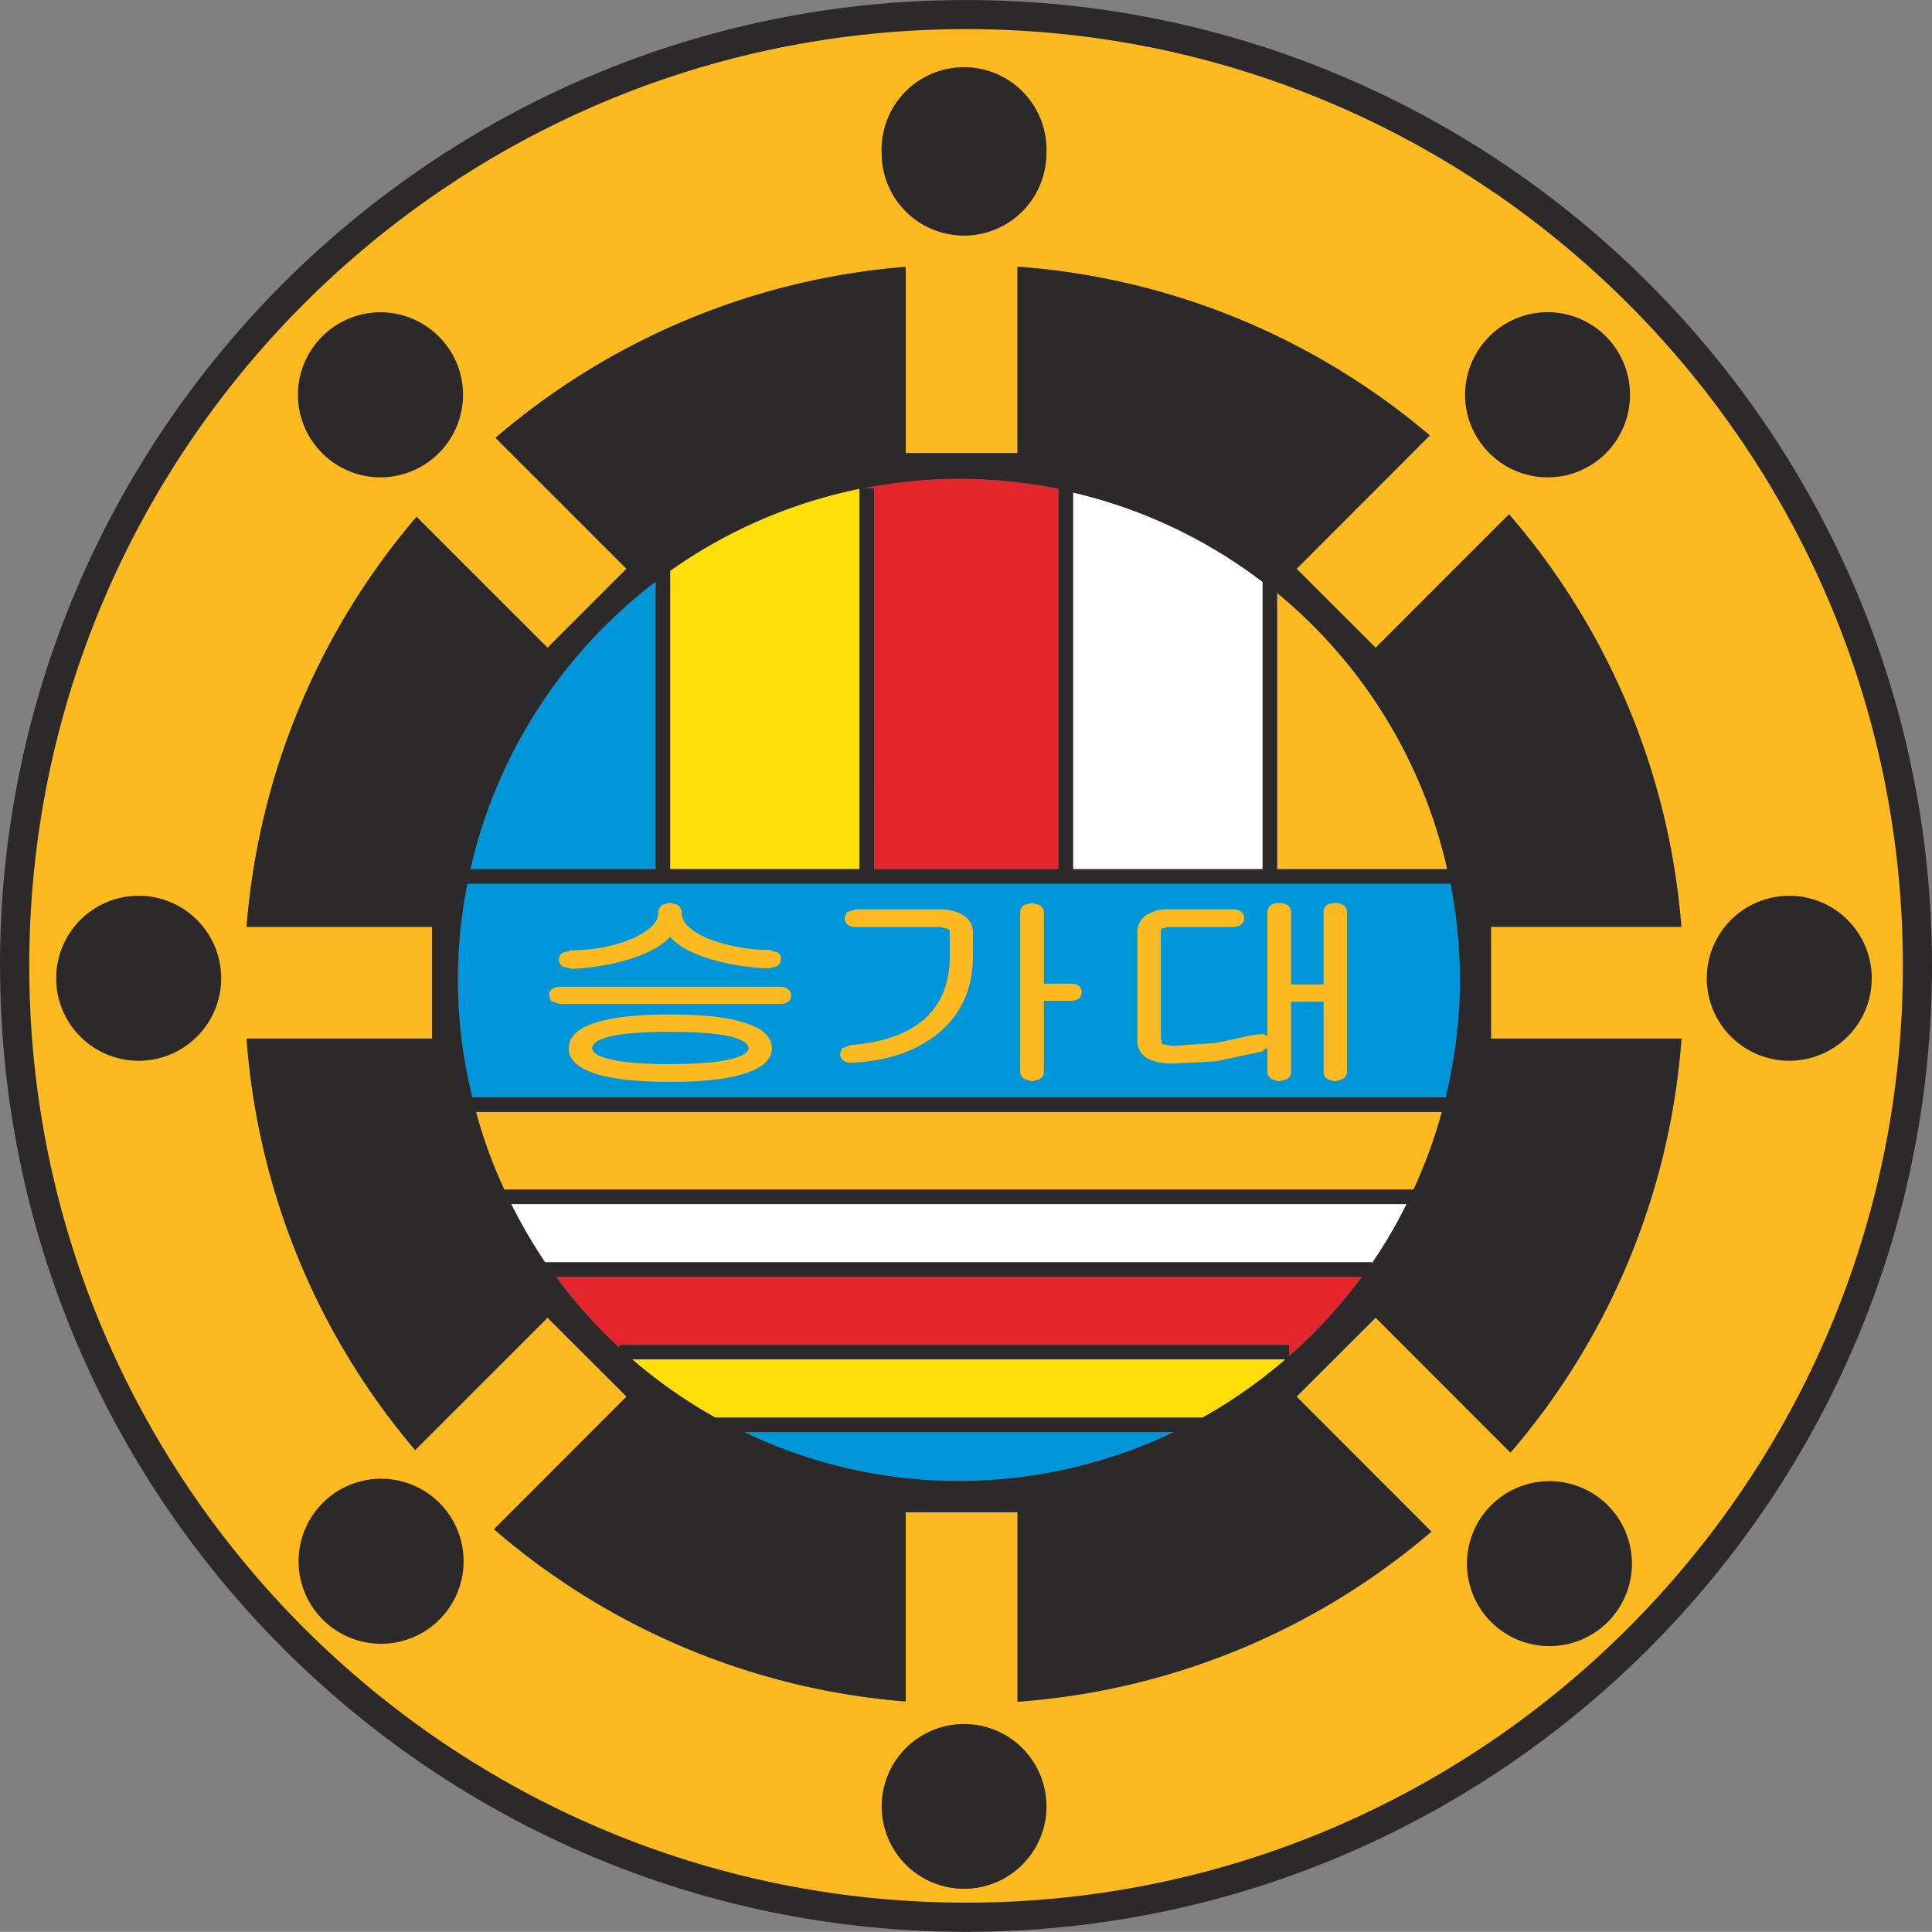 <svg xmlns="http://www.w3.org/2000/svg" width="177.658mm" height="177.642mm" viewBox="0 0 177.658 177.642"><rect x="0" y="0" width="177.658" height="177.642" fill="#808080" stroke="none"/><path fill="#ffde09" d="M-50.022 95.018a19.56 19.56 0 0 0-7.405 3.208v11.666h7.405z" style="stroke-width:3.468" transform="translate(196.692 -178.543) scale(2.352)"/><path fill="#0096da" d="M-46.135 133.812c3.004 0 5.84-.697 8.393-1.907h-16.782a19.455 19.455 0 0 0 8.393 1.907m-11.865-35.156a19.577 19.577 0 0 0-7.238 11.236h7.238z" style="stroke-width:3.468" transform="translate(196.692 -178.543) scale(2.352)"/><path fill="#fdb920" d="M-33.695 99.093v10.8h6.652a19.616 19.616 0 0 0-6.652-10.8" style="stroke-width:3.468" transform="translate(196.692 -178.543) scale(2.352)"/><path fill="#e2262b" d="M-49.45 109.892h7.21v-14.87a19.956 19.956 0 0 0-3.891-.39 19.075 19.075 0 0 0-3.7.365h.38z" style="stroke-width:3.468" transform="translate(196.692 -178.543) scale(2.352)"/><path fill="#fff" d="M-34.263 98.663a19.512 19.512 0 0 0-7.412-3.496v14.725h7.412zm-28.054 26.6h32.323v.052c.506-.739.957-1.519 1.36-2.33h-35.008c.403.79.833 1.553 1.325 2.278" style="stroke-width:3.468" transform="translate(196.692 -178.543) scale(2.352)"/><path fill="#fdb920" d="M-45.857 76.488c-20.545 0-37.2 16.647-37.2 37.185 0 20.545 16.655 37.195 37.2 37.195s37.195-16.647 37.195-37.195c0-20.538-16.65-37.189-37.195-37.189m21.287 56.222-5.271-5.272-3.094 3.08 5.272 5.278a27.953 27.953 0 0 1-16.186 6.649v-7.405h-4.37v7.394a27.991 27.991 0 0 1-16.095-6.728l5.184-5.192-3.09-3.083-5.174 5.178a28.002 28.002 0 0 1-6.593-16.088h7.248v-4.37h-7.248a28.067 28.067 0 0 1 6.648-16.033l5.12 5.122 3.086-3.087-5.12-5.122a28.04 28.04 0 0 1 16.037-6.687v7.287h4.367v-7.29a27.998 27.998 0 0 1 16.123 6.596l-5.209 5.216 3.094 3.087 5.212-5.22a28.005 28.005 0 0 1 6.739 16.13h-7.443v4.37h7.446a27.988 27.988 0 0 1-6.686 16.19" style="stroke-width:3.468" transform="translate(196.692 -178.543) scale(2.352)"/><path fill="#0096da" d="M-65.355 110.461a19.137 19.137 0 0 0 .194 8.351h38.06c.353-1.48.561-3.006.561-4.591 0-1.284-.139-2.542-.367-3.76z" style="stroke-width:3.468" transform="translate(196.692 -178.543) scale(2.352)"/><path fill="#ffde09" d="M-55.655 131.336h19.04a19.64 19.64 0 0 0 3.246-2.279H-58.91a19.662 19.662 0 0 0 3.256 2.279" style="stroke-width:3.468" transform="translate(196.692 -178.543) scale(2.352)"/><path fill="#fdb920" d="M-63.912 122.416h35.551c.451-.971.815-1.984 1.11-3.035h-37.768c.285 1.051.649 2.064 1.103 3.035" style="stroke-width:3.468" transform="translate(196.692 -178.543) scale(2.352)"/><path fill="#e2262b" d="M-59.414 128.596v-.108h26.191v.437a19.902 19.902 0 0 0 2.844-3.093h-31.508c.739.999 1.56 1.925 2.473 2.764" style="stroke-width:3.468" transform="translate(196.692 -178.543) scale(2.352)"/><path fill="#2c292a" d="M-25.333 116.517v-4.37h7.44a27.988 27.988 0 0 0-6.736-16.13l-5.216 5.219-3.087-3.087 5.206-5.212a28.012 28.012 0 0 0-16.123-6.6v7.29h-4.367v-7.283a28.036 28.036 0 0 0-16.04 6.686l5.123 5.12-3.087 3.086-5.122-5.119a28.022 28.022 0 0 0-6.645 16.033h7.248v4.367h-7.248a27.988 27.988 0 0 0 6.59 16.088l5.177-5.174 3.087 3.083-5.181 5.185a27.988 27.988 0 0 0 16.098 6.735v-7.398h4.37v7.408a27.956 27.956 0 0 0 16.183-6.652l-5.272-5.278 3.09-3.087 5.272 5.279a27.98 27.98 0 0 0 6.686-16.19zm-8.365-17.424a19.564 19.564 0 0 1 6.652 10.8h-6.652zm-7.977-3.926a19.56 19.56 0 0 1 7.412 3.496v11.23h-7.412zm-4.46-.534c1.332 0 2.636.138 3.892.388v14.871h-7.21V95h-.382a19.102 19.102 0 0 1 3.7-.367m-11.292 3.596a19.588 19.588 0 0 1 7.405-3.208v14.871h-7.405zm-.569.427v11.236h-7.238a19.577 19.577 0 0 1 7.238-11.236m11.861 35.156c-3.013 0-5.843-.694-8.389-1.907h16.779a19.494 19.494 0 0 1-8.39 1.907m9.52-2.476h-19.04a19.519 19.519 0 0 1-3.256-2.279h25.542a19.577 19.577 0 0 1-3.246 2.279m3.389-2.407v-.437h-26.192v.104a19.48 19.48 0 0 1-2.469-2.764h31.505a19.758 19.758 0 0 1-2.844 3.097m3.228-3.614v-.052h-32.319a20.587 20.587 0 0 1-1.325-2.275h35.007a18.991 18.991 0 0 1-1.363 2.324m1.637-2.893h-35.548a18.305 18.305 0 0 1-1.106-3.034h37.76a20.024 20.024 0 0 1-1.106 3.034m1.252-3.607H-65.16a19.085 19.085 0 0 1-.194-8.347h38.44a20.32 20.32 0 0 1 .368 3.76c0 1.584-.208 3.11-.562 4.587" style="stroke-width:3.468" transform="translate(196.692 -178.543) scale(2.352)"/><path fill="#2c292a" d="M-83.625 113.673c0 20.826 16.945 37.767 37.768 37.767 20.822 0 37.764-16.941 37.764-37.767 0-20.82-16.942-37.761-37.768-37.761-20.819 0-37.767 16.942-37.767 37.76m1.144 0c0-20.19 16.429-36.623 36.623-36.623 20.199 0 36.63 16.432 36.63 36.624 0 20.198-16.431 36.626-36.626 36.626-20.198 0-36.627-16.428-36.627-36.623" style="stroke-width:3.468" transform="translate(196.692 -178.543) scale(2.352)"/><path fill="#2c292a" d="M-42.715 81.901a3.222 3.222 0 1 1-6.444 0 3.225 3.225 0 1 1 6.444 0m0 64.521a3.222 3.222 0 1 1-6.44 0 3.222 3.222 0 0 1 6.44 0m-35.486-35.49a3.225 3.225 0 1 1-.01 6.452 3.225 3.225 0 0 1 .01-6.451m64.528 0a3.225 3.225 0 1 1 0 6.45 3.225 3.225 0 0 1 0-6.45m-52.799-21.867a3.218 3.218 0 0 1 0 4.561 3.218 3.218 0 0 1-4.56 0 3.218 3.218 0 0 1 0-4.56 3.218 3.218 0 0 1 4.56 0m45.63 45.626a3.225 3.225 0 1 1-4.56 4.557 3.225 3.225 0 0 1 4.56-4.557m-50.19 0a3.226 3.226 0 1 1 4.56 4.564 3.226 3.226 0 0 1-4.56-4.564m45.63-45.627a3.218 3.218 0 0 1 4.564 0 3.24 3.24 0 0 1 0 4.561 3.218 3.218 0 0 1-4.56 0 3.211 3.211 0 0 1 0-4.56" style="stroke-width:3.468" transform="translate(196.692 -178.543) scale(2.352)"/><path fill="#fdb920" d="M-53.168 114.491h-8.521c-.399 0-.468.205-.468.326l.069.23.343.117h8.598c.41 0 .45-.243.45-.34v-.014c-.017-.145-.103-.319-.471-.319m-8.434-.78c.003-.007.346.08.346.08.93-.049 1.773-.208 2.504-.469.645-.232 1.062-.492 1.322-.787.263.302.68.565 1.318.787.728.257 1.578.41 2.517.451l.333-.08a.333.333 0 0 0 .167-.26l.003-.045a.298.298 0 0 0-.125-.236 3.773 3.773 0 0 1-.336-.104 6.52 6.52 0 0 1-2.424-.457c-.66-.285-.999-.618-.999-.989a.371.371 0 0 0-.166-.315l-.288-.084-.302.087a.347.347 0 0 0-.16.309c0 .374-.343.71-1.012 1.005-.687.299-1.491.451-2.404.465l-.343.1a.326.326 0 0 0-.125.254v.035c0 .048.028.17.174.253m7.158 2.209c-.666-.232-1.64-.347-2.983-.347-1.335 0-2.316.115-2.986.347-.659.222-.978.551-.978.978 0 .416.323.742.978.968.67.229 1.679.343 2.99.343 1.304 0 2.306-.114 2.979-.347.659-.222.995-.548.995-.964 0-.427-.333-.763-.995-.974m-2.983 1.591c-1.092 0-1.91-.072-2.43-.211-.282-.073-.618-.208-.618-.416 0-.219.336-.358.617-.434.52-.139 1.339-.201 2.435-.201 1.092 0 1.907.066 2.427.201.285.076.632.215.632.437 0 .205-.347.34-.632.413-.523.139-1.338.208-2.427.208m11.462-5.816a1.755 1.755 0 0 0-.944-.232h-3.263l-.357.117-.08.23c0 .1.042.343.447.343h3.274l.32.072c.048.028.069.07.069.132v.937c0 1.075-.354 1.918-1.048 2.507-.652.545-1.602.874-2.826.968l-.35.138-.063.236c.01.1.083.333.479.316 1.36-.066 2.48-.444 3.33-1.127.915-.739 1.383-1.759 1.383-3.028v-.936a.77.77 0 0 0-.371-.673m4.214 2.674h-1.069v-2.792c0-.132-.069-.229-.187-.291l-.277-.07-.288.07a.33.33 0 0 0-.174.29v6.24c0 .111.06.208.163.278l.299.093.291-.083a.323.323 0 0 0 .173-.288v-2.778h1.069c.378 0 .409-.263.409-.34 0-.104-.042-.33-.41-.33m10.325-3.152c-.416 0-.458.243-.458.35v2.834h-1.269v-2.833c0-.084-.035-.35-.472-.35-.416 0-.454.266-.454.35v4.872a.354.354 0 0 0-.156-.097c-.004-.003-.364.024-.364.024l-1.492.32-1.685.117-.42-.072c0-.021-.048-.23-.048-.23v-4.144c0-.048.01-.114.045-.145l.243-.06h2.497c.392 0 .464-.21.475-.343v-.003c0-.104-.052-.343-.472-.343h-2.507a1.48 1.48 0 0 0-.867.236.801.801 0 0 0-.333.68v4.224a.763.763 0 0 0 .367.67c.243.145.586.221 1.023.221l1.693-.09 1.783-.382.218-.16v.944c0 .122.059.229.163.298l.291.084.299-.08a.34.34 0 0 0 .173-.302v-2.733h1.27v2.75c0 .122.058.226.166.288l.291.077.285-.084c.145-.093.173-.208.173-.288v-6.249c0-.083-.035-.35-.458-.35" style="stroke-width:3.468" transform="translate(196.692 -178.543) scale(2.352)"/></svg>